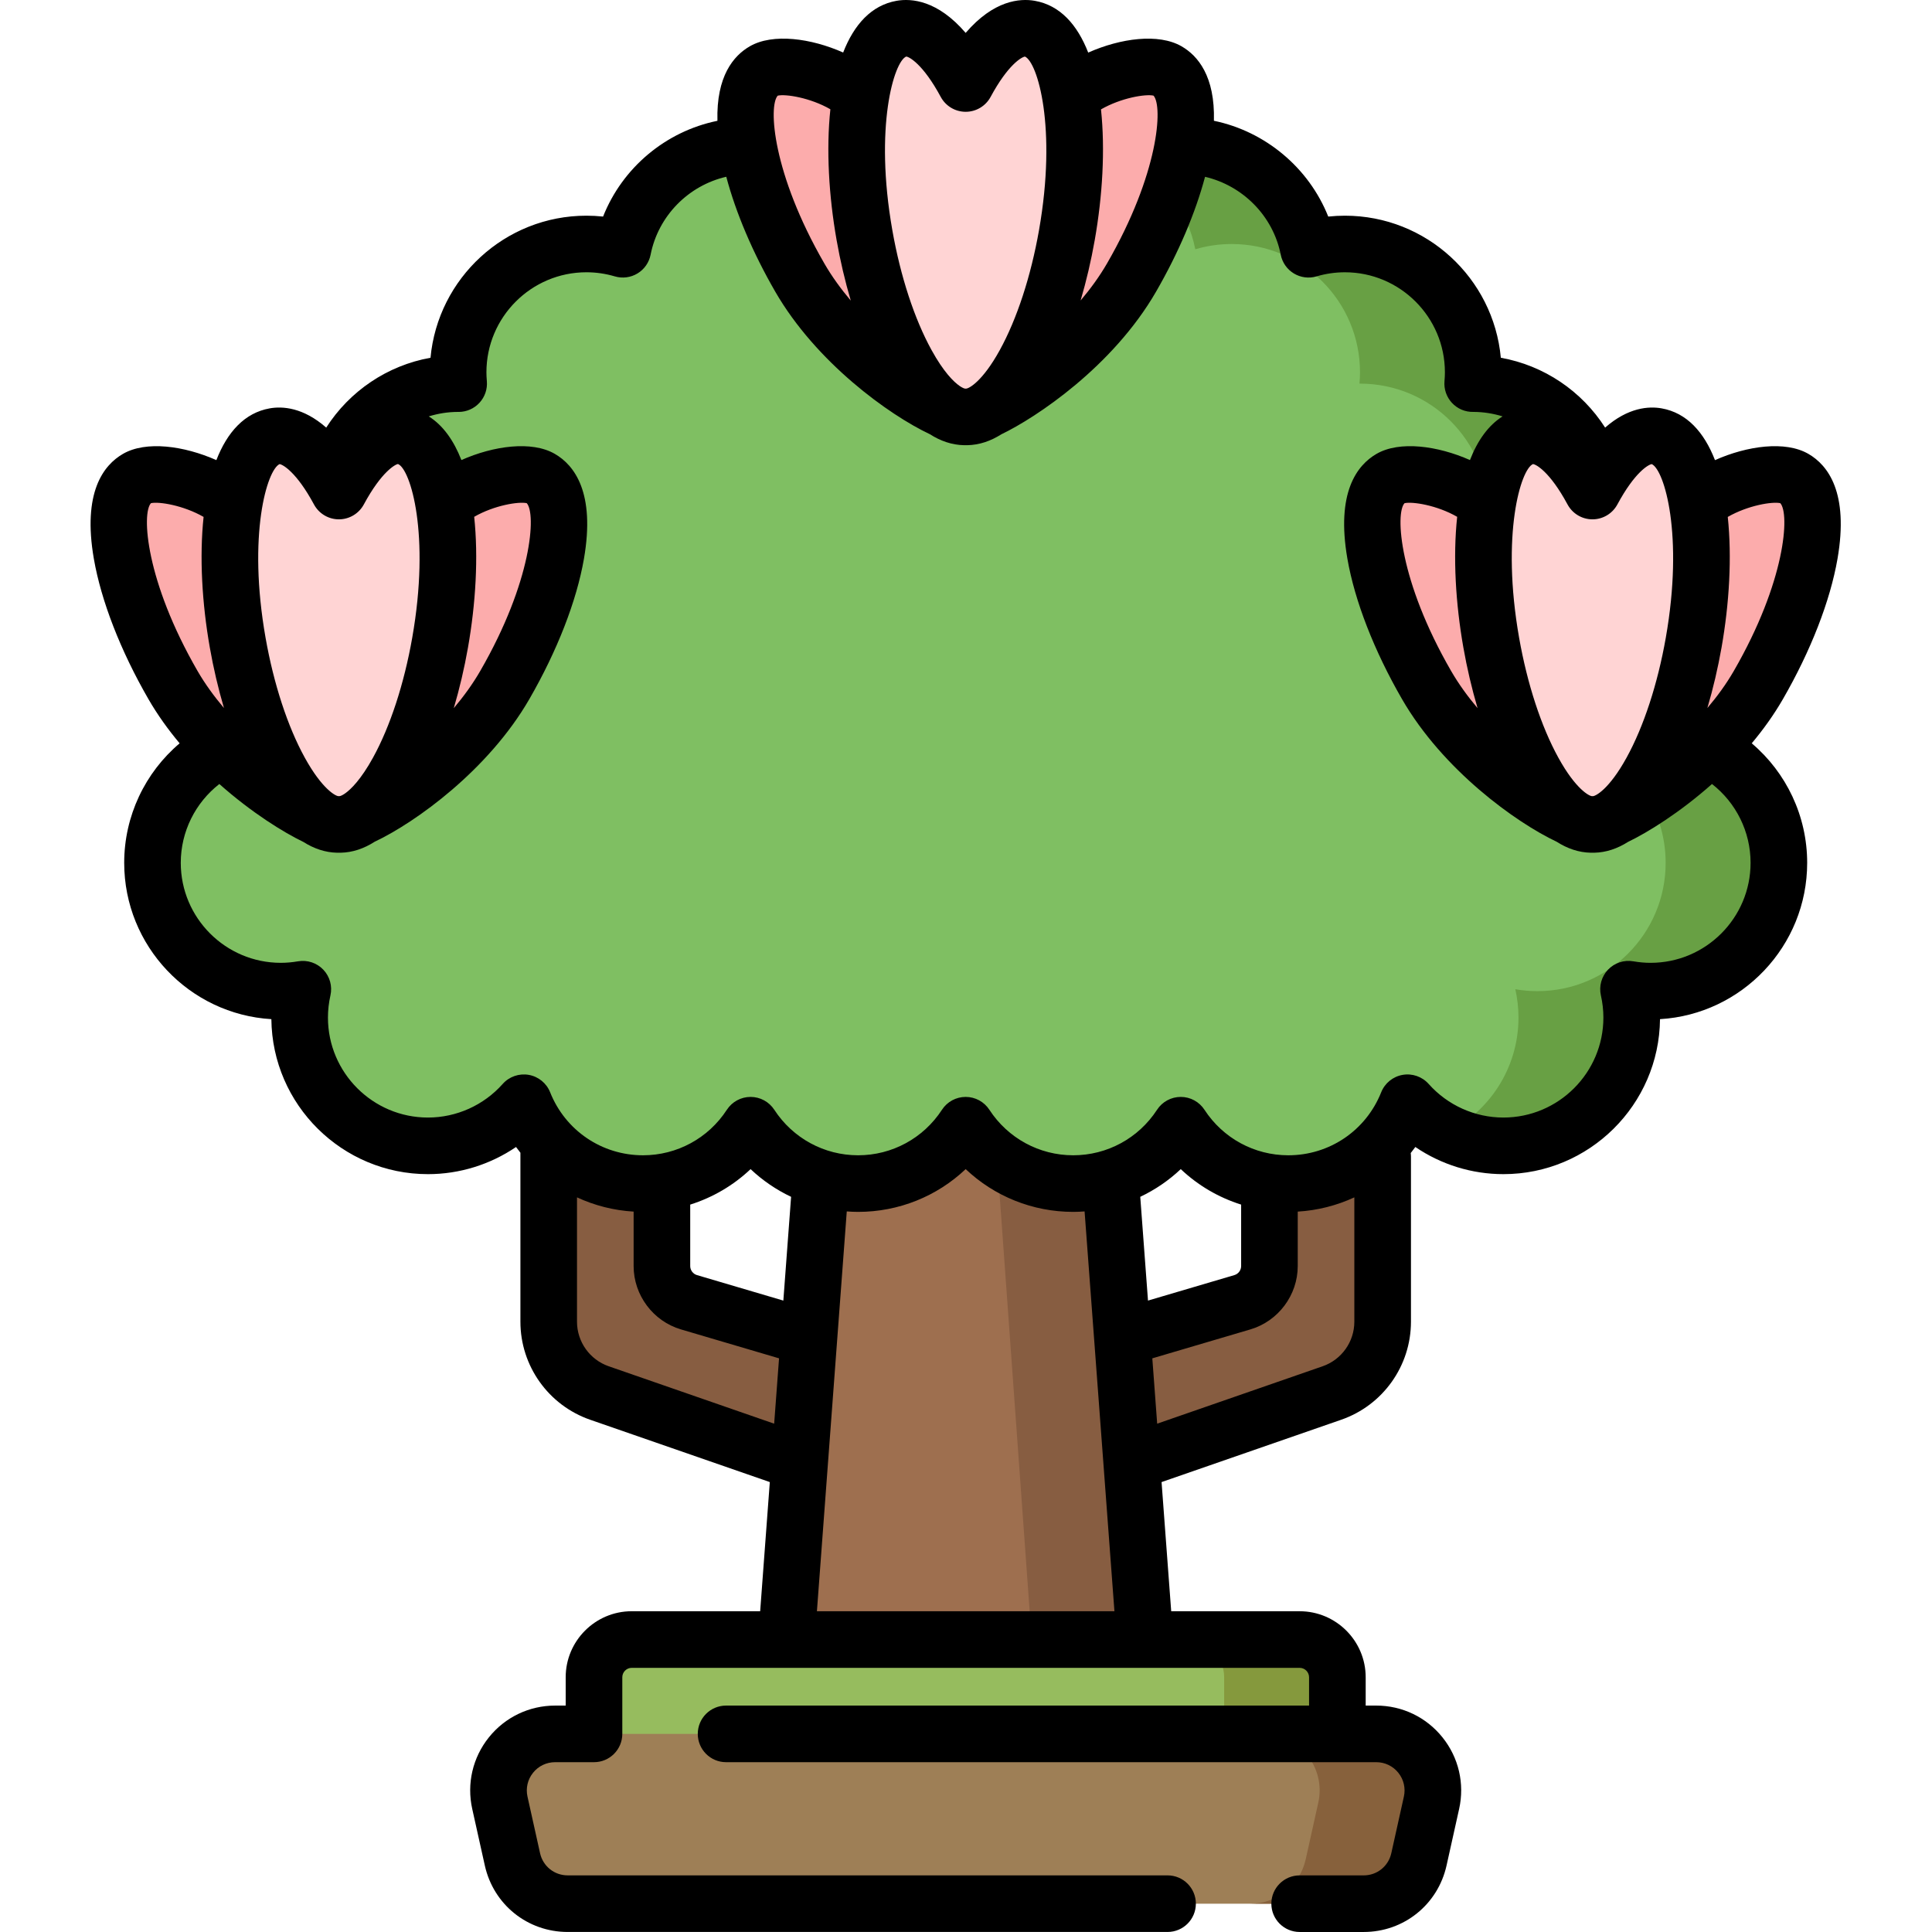 <?xml version="1.0" encoding="UTF-8"?>
<!DOCTYPE svg PUBLIC '-//W3C//DTD SVG 1.0//EN'
          'http://www.w3.org/TR/2001/REC-SVG-20010904/DTD/svg10.dtd'>
<svg contentScriptType="text/ecmascript" width="100pt" xmlns:xlink="http://www.w3.org/1999/xlink" zoomAndPan="magnify" contentStyleType="text/css" height="100.0pt" viewBox="-24 0 512 512" preserveAspectRatio="xMidYMid meet" xmlns="http://www.w3.org/2000/svg" version="1.0"
><path style="fill:#875d41;" d="m312.414 295.496v40.023c0 4.434-2.918 8.34-7.172 9.594l-34.453 10.07 1.625 33.648 56.555-19.672c8.051-2.793 13.445-10.375 13.445-18.895v-63.77zm0 0"
  /><path style="fill:#875d41;" d="m121.41 285.496v64.77c0 8.52 5.398 16.102 13.445 18.895l59.305 20.586 4.332-33.059-8.109-2.191-31.801-9.383c-4.254-1.254-7.172-5.16-7.172-9.59v-39.027zm0 0"
  /><path style="fill:#9e6f4f;" d="m193.43 313.664-9.02 120.832 47.504 25.004 47.5-25.004-9.086-121.723-.582-12.277-37.332-14-37.836 14zm0 0"
  /><path style="fill:#875d41;" d="m279.414 434.496h-30l-9.672-134-22.43-8.41 15.102-5.59 37.328 14 .59 12.281zm0 0"
  /><path style="fill:#96bc5e;" d="m330.414 479.5v-35c0-5.523-4.477-10.004-10-10.004h-177.004c-5.523 0-10 4.48-10 10.004v35zm0 0"
  /><path style="fill:#85993d;" d="m330.414 444.5v35h-30v-35c0-5.523-4.48-10.004-10-10.004h30c5.52 0 10 4.48 10 10.004zm0 0"
  /><path style="fill:#9e7f56;" d="m340.715 459.5c9.598 0 16.727 8.883 14.645 18.254l-3.336 15c-1.523 6.863-7.609 11.746-14.641 11.746h-210.938c-7.031 0-13.121-4.883-14.645-11.746l-3.332-15c-2.082-9.371 5.047-18.254 14.641-18.254zm0 0"
  /><path style="fill:#87613c;" d="m355.355 477.75-3.332 15c-1.52 6.867-7.609 11.75-14.641 11.75h-30c7.031 0 13.121-4.883 14.641-11.75l2.941-13.25.391-1.75c2.09-9.363-5.043-18.25-14.641-18.25h30c9.602 0 16.73 8.887 14.641 18.25zm0 0"
  /><path style="fill:#7fbf62;" d="m427.02 197.5c4.02-5.582 6.395-12.43 6.395-19.84 0-18.762-15.199-33.973-33.957-34 .621-2.566.957-5.242.957-8 0-18.777-15.223-34-34-34-.047 0-.094.004-.141.004.09-.992.141-1.992.141-3.004 0-18.777-15.223-34-34-34-3.352 0-6.586.492-9.645 1.398-3.074-15.617-16.84-27.398-33.355-27.398-10.488 0-19.863 4.75-26.102 12.215-4.793-12.969-17.266-22.215-31.898-22.215-14.336 0-26.586 8.871-31.59 21.422-6.227-7.004-15.301-11.422-25.414-11.422-16.516 0-30.277 11.781-33.352 27.398-3.059-.906-6.297-1.398-9.648-1.398-18.777 0-34 15.223-34 34 0 1.012.055 2.012.141 3.004-.047 0-.094-.004-.141-.004-18.777 0-34 15.223-34 34 0 2.758.336 5.434.957 8-18.758.027-33.957 15.238-33.957 34 0 7.406 2.375 14.254 6.395 19.84-12.004 5.25-20.395 17.223-20.395 31.164 0 18.777 15.223 34 34 34 1.992 0 3.941-.184 5.844-.512-.547 2.418-.844 4.93-.844 7.512 0 18.777 15.223 34 34 34 10.109 0 19.188-4.418 25.414-11.426 5 12.551 17.254 21.426 31.586 21.426 11.941 0 22.434-6.16 28.5-15.469 6.066 9.309 16.562 15.469 28.504 15.469 11.938 0 22.434-6.16 28.5-15.469 6.066 9.309 16.559 15.469 28.5 15.469 11.938 0 22.434-6.16 28.5-15.469 6.066 9.309 16.559 15.469 28.5 15.469 14.332 0 26.586-8.875 31.586-21.426 6.23 7.008 15.305 11.426 25.414 11.426 18.777 0 34-15.223 34-34 0-2.582-.297-5.094-.844-7.512 1.902.328 3.852.512 5.844.512 18.777 0 34-15.223 34-34 0-13.941-8.391-25.914-20.395-31.164zm0 0"
  /><path style="fill:#68a044;" d="m447.414 228.664c0 18.77-15.219 34-34 34-1.988 0-3.938-.18-5.84-.508.539 2.41.84 4.918.84 7.508 0 18.773-15.219 34.004-34 34.004-5.379 0-10.469-1.25-14.988-3.48 11.25-5.551 18.988-17.141 18.988-30.523 0-2.59-.301-5.098-.84-7.508 1.898.328 3.852.508 5.84.508 18.781 0 34-15.23 34-34 0-13.938-8.391-25.918-20.398-31.16 4.02-5.59 6.398-12.438 6.398-19.84 0-18.77-15.199-33.98-33.961-34 .621-2.57.961-5.25.961-8 0-18.781-15.219-34-34-34h-.141c.09-.992.141-1.992.141-3 0-18.781-15.219-34-34-34-3.352 0-6.59.488-9.652 1.391-2.07-10.523-9-19.301-18.348-23.902 4.52-2.238 9.609-3.488 15-3.488 16.52 0 30.281 11.777 33.352 27.391 3.059-.902 6.297-1.391 9.648-1.391 18.781 0 34 15.219 34 34 0 1.008-.051 2.008-.141 3h.141c18.781 0 34 15.219 34 34 0 2.75-.34 5.43-.961 8 18.762.02 33.961 15.23 33.961 34 0 7.402-2.379 14.25-6.398 19.84 12.008 5.242 20.398 17.223 20.398 31.16zm0 0"
  /><path style="fill:#fcacac;" d="m238.062 108.367c9.617-4.59 27.84-17.547 37.812-34.82 14.414-24.961 18.668-49.488 9.504-54.777-4.641-2.68-17.836.09-25.68 6.723zm0 0"
  /><path style="fill:#fcacac;" d="m226.273 108.602c-9.695-4.367-28.176-17.477-38.324-35.055-14.41-24.961-18.668-49.484-9.504-54.777 4.582-2.645 17.652.02 25.375 6.465l4.094 3.426zm0 0"
  /><path style="fill:#ffd4d4;" d="m248.93 7.602c-5.566-.98-11.723 4.699-17.016 14.527-5.293-9.828-11.453-15.508-17.016-14.527-10.422 1.836-14.809 26.336-9.805 54.723 4.793 27.184 16.461 48.055 26.594 48.164.074.004.148.004.227.004.074 0 .148 0 .223-.004 10.133-.109 21.801-20.98 26.594-48.164 5.008-28.387.617-52.887-9.801-54.723zm0 0"
  /><path style="fill:#fcacac;" d="m404.164 216.367c9.621-4.59 27.844-17.547 37.816-34.82 14.41-24.961 18.664-49.484 9.504-54.773-4.645-2.684-17.84.09-25.684 6.719zm0 0"
  /><path style="fill:#fcacac;" d="m392.375 216.602c-9.695-4.367-28.172-17.477-38.324-35.055-14.41-24.961-18.664-49.484-9.5-54.773 4.578-2.645 17.648.02 25.371 6.465zm0 0"
  /><path style="fill:#ffd4d4;" d="m415.031 115.602c-5.562-.98-11.723 4.703-17.016 14.531-5.293-9.828-11.449-15.512-17.016-14.531-10.418 1.84-14.809 26.34-9.805 54.723 4.793 27.184 16.465 48.059 26.594 48.164.074.004.152.004.227.008.074-.004.152-.004.227-.008 10.129-.109 21.801-20.98 26.594-48.164 5.004-28.383.613-52.883-9.805-54.723zm0 0"
  /><path style="fill:#fcacac;" d="m38.023 133.492c-7.844-6.629-21.039-9.398-25.68-6.719-9.164 5.289-4.91 29.812 9.5 54.773 9.977 17.273 28.199 30.23 37.816 34.82zm0 0"
  /><path style="fill:#fcacac;" d="m71.449 216.602c9.695-4.367 28.176-17.477 38.324-35.055 14.41-24.961 18.668-49.484 9.504-54.773-4.582-2.645-17.652.02-25.375 6.465zm0 0"
  /><path style="fill:#ffd4d4;" d="m48.797 115.602c5.562-.98 11.719 4.703 17.012 14.531 5.293-9.828 11.453-15.512 17.016-14.531 10.422 1.84 14.809 26.34 9.805 54.723-4.793 27.184-16.461 48.059-26.594 48.164-.074.004-.148.004-.227.008-.074-.004-.148-.004-.223-.008-10.133-.109-21.801-20.98-26.594-48.164-5.008-28.383-.617-52.883 9.805-54.723zm0 0"
  /><path d="m462.961 148.066c3.039-17.523-2.523-24.785-7.727-27.789-6.109-3.527-16.172-2.148-24.746 1.66-2.887-7.418-7.477-12.543-14.156-13.719-3.359-.594-8.84-.27-14.957 5.102-6.184-9.672-16.176-16.465-27.641-18.512-1.945-21.086-19.734-37.648-41.32-37.648-1.477 0-2.949.078-4.414.234-5.152-12.93-16.652-22.566-30.301-25.387.316-11.801-4.25-17.238-8.57-19.73-6.105-3.523-16.168-2.148-24.742 1.66-2.887-7.418-7.477-12.543-14.156-13.723-3.969-.695-10.883-.148-18.32 8.504-7.434-8.652-14.344-9.199-18.316-8.504-6.672 1.18-11.262 6.297-14.148 13.703-8.543-3.789-18.641-5.168-24.75-1.641-4.32 2.496-8.887 7.934-8.57 19.738-13.734 2.805-25.176 12.441-30.305 25.379-1.465-.156-2.934-.234-4.41-.234-21.582 0-39.371 16.566-41.324 37.648-11.453 2.051-21.449 8.844-27.637 18.512-6.117-5.371-11.602-5.695-14.957-5.102-6.68 1.176-11.27 6.301-14.156 13.719-8.574-3.805-18.637-5.184-24.742-1.66-5.207 3.004-10.77 10.266-7.73 27.789 1.941 11.191 7.086 24.414 14.484 37.234 2.418 4.188 5.234 8.086 8.254 11.688-9.168 7.762-14.691 19.273-14.691 31.676 0 22.043 17.277 40.129 39 41.426.23 22.688 18.762 41.074 41.5 41.074 8.391 0 16.516-2.555 23.34-7.195.375.52.766 1.02 1.16 1.52v.008 44.773c0 11.703 7.43 22.145 18.484 25.98l47.609 16.516-2.555 34.23h-34.039c-9.648 0-17.5 7.852-17.5 17.504v7.5h-2.801c-6.859 0-13.258 3.066-17.551 8.418-4.293 5.352-5.902 12.262-4.414 18.961l3.336 15c2.305 10.375 11.336 17.617 21.961 17.617h158.973c4.141 0 7.5-3.355 7.5-7.5 0-4.141-3.359-7.5-7.5-7.5h-158.969c-3.543 0-6.555-2.414-7.324-5.871l-3.332-15c-.496-2.234.039-4.535 1.473-6.32 1.43-1.785 3.562-2.805 5.852-2.805h10.301c4.141 0 7.5-3.359 7.5-7.5v-15c0-1.379 1.121-2.5 2.5-2.5h177c1.379 0 2.5 1.121 2.5 2.5v7.5h-154.5c-4.145 0-7.5 3.355-7.5 7.5 0 4.141 3.355 7.5 7.5 7.5h172.305c2.285 0 4.418 1.02 5.848 2.805 1.434 1.785 1.969 4.086 1.473 6.32l-3.332 15c-.77 3.457-3.781 5.875-7.32 5.875h-16.969c-4.145 0-7.5 3.359-7.5 7.5s3.355 7.5 7.5 7.5h16.969c10.625 0 19.656-7.246 21.961-17.621l3.336-15c1.488-6.695-.121-13.605-4.414-18.957-4.293-5.355-10.688-8.422-17.551-8.422h-2.801v-7.5c0-9.648-7.852-17.5-17.5-17.5h-34.039l-2.555-34.23 47.609-16.52c11.055-3.836 18.484-14.277 18.484-25.98v-43.77c0-.316-.027-.625-.062-.93.414-.523.828-1.055 1.223-1.602 6.824 4.645 14.945 7.195 23.34 7.195 22.738 0 41.27-18.387 41.5-41.074 21.723-1.293 39-19.379 39-41.426 0-12.398-5.523-23.914-14.691-31.676 3.02-3.598 5.832-7.5 8.25-11.688 7.398-12.82 12.543-26.043 14.484-37.234zm-15.164-14.719c2.527 2.773 1.422 20.664-12.312 44.449-2.004 3.477-4.406 6.762-7.012 9.836 1.535-5.203 2.797-10.605 3.75-16.004 2.062-11.691 2.781-23.992 1.652-34.637 5.406-3.098 11.844-4.113 13.922-3.645zm-83.984 38.281c.953 5.406 2.219 10.824 3.758 16.039-2.598-3.078-5.004-6.375-7.023-9.871-13.77-23.848-14.844-41.766-12.332-44.445 2.074-.477 8.578.516 13.949 3.613-1.137 10.648-.418 22.961 1.648 34.664zm49.918-48.633c3.32 1.492 8.531 18.742 3.719 46.027-2.156 12.234-5.848 23.516-10.395 31.77-4.613 8.371-8.188 10.172-8.891 10.195-.059 0-.105 0-.16.004-.043-.004-.09-.004-.133-.004-.703-.023-4.281-1.824-8.891-10.195-4.547-8.254-8.238-19.535-10.398-31.77-4.832-27.418.449-44.703 3.672-46.031.734.027 4.434 1.918 9.16 10.695 1.309 2.43 3.844 3.945 6.602 3.945 2.762 0 5.297-1.516 6.605-3.941 4.629-8.605 8.277-10.594 9.109-10.695zm-132.035-97.652c2.527 2.777 1.418 20.664-12.312 44.453-2.008 3.473-4.41 6.758-7.012 9.836 1.535-5.203 2.797-10.609 3.746-16.008 2.062-11.691 2.785-23.992 1.656-34.637 5.406-3.098 11.84-4.109 13.922-3.645zm-65.543-10.352c.73.027 4.43 1.922 9.156 10.695 1.309 2.43 3.848 3.941 6.605 3.941 2.758 0 5.293-1.512 6.605-3.941 4.629-8.602 8.273-10.59 9.109-10.691 3.32 1.488 8.527 18.738 3.719 46.023-2.156 12.234-5.852 23.52-10.398 31.773-4.609 8.371-8.188 10.168-8.891 10.191-.055 0-.105.004-.156.004-.043 0-.09-.004-.137-.004-.203-.008-.656-.172-1.305-.598-.047-.031-.094-.062-.141-.094-1.598-1.102-4.273-3.75-7.441-9.504-4.547-8.254-8.242-19.535-10.398-31.77-4.836-27.418.449-44.703 3.672-46.027zm-34.039 10.355c2.07-.473 8.574.52 13.945 3.613-1.133 10.648-.414 22.965 1.648 34.664.953 5.41 2.219 10.828 3.758 16.039-2.598-3.078-5.004-6.371-7.02-9.867-13.77-23.848-14.848-41.766-12.332-44.449zm-80.449 111.617c5.355-3.09 11.844-4.086 13.93-3.617 2.523 2.781 1.418 20.668-12.316 44.449-2.016 3.496-4.422 6.793-7.02 9.871 1.539-5.211 2.805-10.629 3.758-16.039 2.062-11.703 2.781-24.016 1.648-34.664zm-51.57-13.969c.832.102 4.48 2.09 9.113 10.691 1.309 2.43 3.844 3.945 6.602 3.945 2.758 0 5.297-1.516 6.605-3.941 4.727-8.777 8.426-10.672 9.062-10.715 3.316 1.344 8.602 18.629 3.766 46.047-2.156 12.234-5.848 23.516-10.395 31.77-3.168 5.75-5.844 8.398-7.438 9.504-.121.074-.242.148-.355.23-.535.328-.914.457-1.098.461-.055 0-.105.004-.156.004-.047 0-.09-.004-.137-.004-.703-.023-4.277-1.824-8.891-10.195-4.547-8.254-8.238-19.535-10.395-31.77-4.812-27.285.395-44.535 3.715-46.027zm-34.086 10.352c2.066-.473 8.523.539 13.945 3.641-1.129 10.645-.41 22.945 1.652 34.637.953 5.398 2.211 10.805 3.746 16.008-2.602-3.078-5.004-6.363-7.012-9.836-13.77-23.852-14.844-41.773-12.332-44.449zm121.305 228.73c-5.023-1.746-8.402-6.492-8.402-11.812v-32.949c4.637 2.148 9.703 3.461 15.004 3.773v14.434c0 7.699 5.156 14.602 12.547 16.785l25.992 7.668-1.293 17.316zm46.281-17.406-22.887-6.754c-1.059-.312-1.793-1.297-1.793-2.398v-16.285c5.961-1.879 11.434-5.078 16-9.402 3.184 3.012 6.809 5.48 10.734 7.34zm8.898 82.324 5.363-71.855c0-.016.004-.027.004-.039l2.543-34.059c.996.074 2 .121 3.012.121 10.754 0 20.883-4.117 28.5-11.332 7.613 7.211 17.742 11.332 28.5 11.332 1.012 0 2.016-.047 3.012-.121l2.543 34.055c0 .016 0 .027.004.043l5.363 71.855zm85.688-109.824c3.922-1.859 7.551-4.324 10.734-7.34 4.562 4.324 10.035 7.523 16 9.402v16.289c0 1.098-.738 2.086-1.793 2.395l-22.891 6.754zm48.332 44.906-43.848 15.215-1.289-17.316 25.992-7.668c7.387-2.184 12.547-9.086 12.547-16.785v-14.434c5.297-.312 10.363-1.629 15-3.773v32.949c0 5.32-3.375 10.066-8.402 11.812zm86.902-106.914c-1.492 0-3.027-.137-4.562-.402-2.473-.43-4.988.406-6.715 2.223-1.727 1.816-2.434 4.375-1.883 6.816.438 1.941.66 3.914.66 5.863 0 14.613-11.887 26.5-26.5 26.5-7.559 0-14.777-3.246-19.809-8.906-1.73-1.945-4.348-2.852-6.902-2.402-2.562.449-4.707 2.191-5.672 4.609-4.043 10.145-13.707 16.699-24.617 16.699-8.992 0-17.297-4.512-22.219-12.062-1.383-2.125-3.746-3.406-6.281-3.406-2.539 0-4.902 1.281-6.285 3.406-4.922 7.551-13.227 12.062-22.219 12.062-8.988 0-17.293-4.512-22.215-12.062-1.383-2.125-3.746-3.406-6.285-3.406-2.535 0-4.898 1.281-6.281 3.406-4.922 7.551-13.23 12.062-22.219 12.062-8.988 0-17.293-4.512-22.215-12.062-1.387-2.125-3.75-3.406-6.285-3.406s-4.898 1.281-6.285 3.406c-4.918 7.551-13.227 12.062-22.215 12.062-10.914 0-20.578-6.555-24.621-16.699-.961-2.418-3.105-4.16-5.668-4.613-2.562-.445-5.176.461-6.902 2.406-5.031 5.66-12.254 8.906-19.809 8.906-14.613 0-26.5-11.891-26.5-26.5 0-1.953.223-3.926.656-5.859.555-2.445-.152-5.004-1.879-6.82s-4.242-2.648-6.715-2.223c-1.535.266-3.07.398-4.566.398-14.609 0-26.5-11.887-26.5-26.5 0-8.281 3.875-15.938 10.223-20.887 8.559 7.605 17.113 12.879 22.234 15.332 2.828 1.797 5.836 2.82 9.004 2.879.297.012.586.012.879 0 3.188-.059 6.207-1.098 9.047-2.914 10.871-5.125 30.152-19.031 40.973-37.773 7.398-12.816 12.547-26.039 14.488-37.23 3.039-17.527-2.527-24.785-7.73-27.789-6.109-3.527-16.207-2.148-24.75 1.641-2.012-5.156-4.855-9.191-8.648-11.57 2.453-.754 5.031-1.18 7.695-1.188.078 0 .168.004.227.004 2.105 0 4.109-.883 5.531-2.438 1.422-1.551 2.125-3.625 1.941-5.719-.074-.852-.113-1.621-.113-2.348 0-14.613 11.891-26.504 26.5-26.504 2.547 0 5.074.367 7.523 1.09 2.023.598 4.207.316 6.012-.777 1.805-1.09 3.062-2.895 3.473-4.965 2.027-10.305 10.027-18.348 20.055-20.66 2.539 9.57 7.027 20.141 12.98 30.453 10.82 18.738 30.098 32.645 40.969 37.773 2.844 1.816 5.867 2.852 9.055 2.914.293.008.582.008.875 0 3.168-.062 6.18-1.086 9.008-2.883 9.211-4.414 29.543-17.941 41.012-37.805 5.949-10.305 10.438-20.871 12.98-30.438 9.969 2.324 18.031 10.344 20.059 20.645.406 2.07 1.668 3.875 3.473 4.969 1.805 1.094 3.988 1.375 6.012.777 2.445-.723 4.977-1.09 7.52-1.09 14.613 0 26.5 11.887 26.5 26.5 0 .727-.035 1.496-.109 2.348-.184 2.094.52 4.172 1.941 5.723 1.473 1.609 3.559 2.5 5.766 2.43 2.66.012 5.238.438 7.688 1.188-3.793 2.379-6.641 6.414-8.648 11.574-8.543-3.789-18.645-5.172-24.75-1.645-5.203 3.004-10.77 10.266-7.73 27.789 1.941 11.191 7.086 24.414 14.488 37.23 10.816 18.738 30.098 32.645 40.965 37.773 2.844 1.82 5.867 2.855 9.055 2.914.293.012.586.012.879 0 3.164-.059 6.172-1.082 8.996-2.875 5.121-2.453 13.68-7.727 22.242-15.336 6.348 4.949 10.223 12.605 10.223 20.887 0 14.613-11.887 26.504-26.5 26.504zm0 0"
/></svg
>
